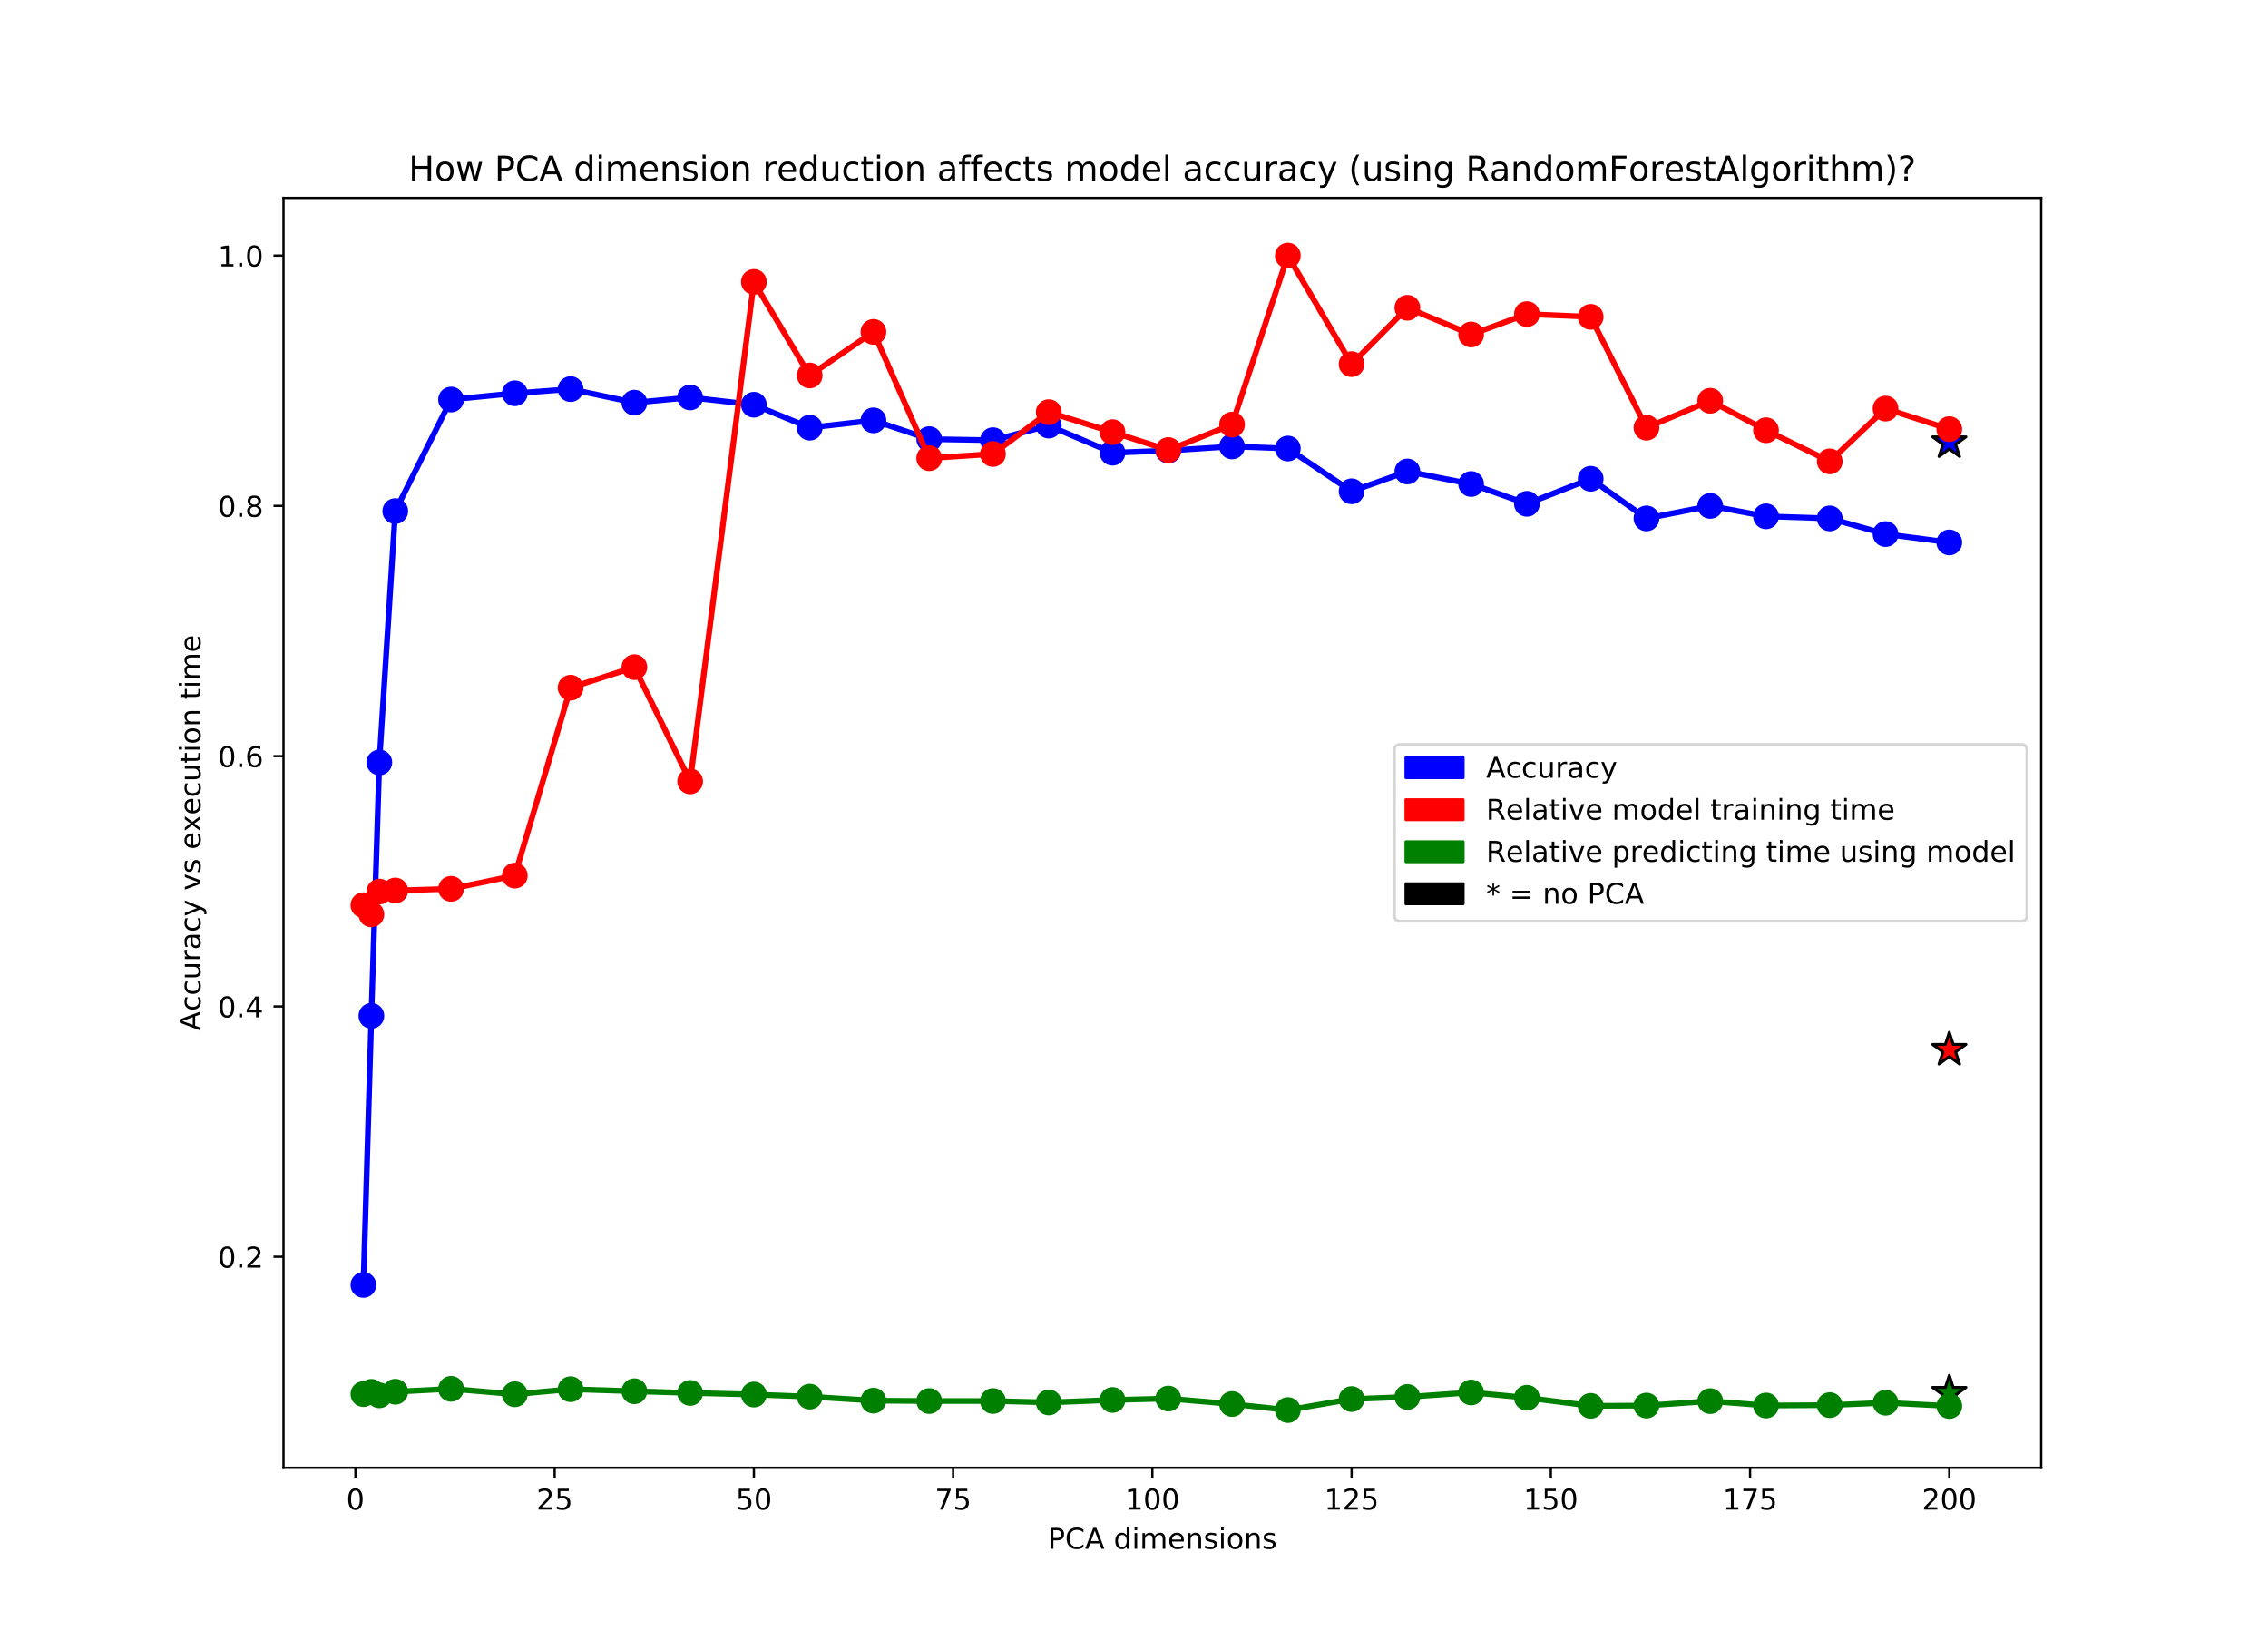 <?xml version="1.0" encoding="utf-8" standalone="no"?>
<!DOCTYPE svg PUBLIC "-//W3C//DTD SVG 1.1//EN"
  "http://www.w3.org/Graphics/SVG/1.1/DTD/svg11.dtd">
<!-- Created with matplotlib (http://matplotlib.org/) -->
<svg height="576pt" version="1.1" viewBox="0 0 792 576" width="792pt" xmlns="http://www.w3.org/2000/svg" xmlns:xlink="http://www.w3.org/1999/xlink">
 <defs>
  <style type="text/css">
*{stroke-linecap:butt;stroke-linejoin:round;}
  </style>
 </defs>
 <g id="figure_1">
  <g id="patch_1">
   <path d="M 0 576 
L 792 576 
L 792 0 
L 0 0 
z
" style="fill:#ffffff;"/>
  </g>
  <g id="axes_1">
   <g id="patch_2">
    <path d="M 99 512.64 
L 712.8 512.64 
L 712.8 69.12 
L 99 69.12 
z
" style="fill:#ffffff;"/>
   </g>
   <g id="PathCollection_1">
    <defs>
     <path d="M 0 -6.124 
L -1.375 -1.892 
L -5.824 -1.892 
L -2.225 0.723 
L -3.599 4.954 
L -0 2.339 
L 3.599 4.954 
L 2.225 0.723 
L 5.824 -1.892 
L 1.375 -1.892 
z
" id="m1c75a6919a" style="stroke:#000000;"/>
    </defs>
    <g clip-path="url(#p6c52c6e8a6)">
     <use style="fill:#0000ff;stroke:#000000;" x="680.707" xlink:href="#m1c75a6919a" y="154.477"/>
    </g>
   </g>
   <g id="PathCollection_2">
    <defs>
     <path d="M 0 -6.124 
L -1.375 -1.892 
L -5.824 -1.892 
L -2.225 0.723 
L -3.599 4.954 
L -0 2.339 
L 3.599 4.954 
L 2.225 0.723 
L 5.824 -1.892 
L 1.375 -1.892 
z
" id="md2326a34d5" style="stroke:#000000;"/>
    </defs>
    <g clip-path="url(#p6c52c6e8a6)">
     <use style="fill:#ff0000;stroke:#000000;" x="680.707" xlink:href="#md2326a34d5" y="366.675"/>
    </g>
   </g>
   <g id="PathCollection_3">
    <defs>
     <path d="M 0 -6.124 
L -1.375 -1.892 
L -5.824 -1.892 
L -2.225 0.723 
L -3.599 4.954 
L -0 2.339 
L 3.599 4.954 
L 2.225 0.723 
L 5.824 -1.892 
L 1.375 -1.892 
z
" id="m3c394c636c" style="stroke:#000000;"/>
    </defs>
    <g clip-path="url(#p6c52c6e8a6)">
     <use style="fill:#008000;stroke:#000000;" x="680.707" xlink:href="#m3c394c636c" y="486.468"/>
    </g>
   </g>
   <g id="matplotlib.axis_1">
    <g id="xtick_1">
     <g id="line2d_1">
      <defs>
       <path d="M 0 0 
L 0 3.5 
" id="m4c6124f64f" style="stroke:#000000;stroke-width:0.8;"/>
      </defs>
      <g>
       <use style="stroke:#000000;stroke-width:0.8;" x="124.117" xlink:href="#m4c6124f64f" y="512.64"/>
      </g>
     </g>
     <g id="text_1">
      <!-- 0 -->
      <defs>
       <path d="M 31.781 66.406 
Q 24.172 66.406 20.328 58.906 
Q 16.5 51.422 16.5 36.375 
Q 16.5 21.391 20.328 13.891 
Q 24.172 6.391 31.781 6.391 
Q 39.453 6.391 43.281 13.891 
Q 47.125 21.391 47.125 36.375 
Q 47.125 51.422 43.281 58.906 
Q 39.453 66.406 31.781 66.406 
M 31.781 74.219 
Q 44.047 74.219 50.516 64.516 
Q 56.984 54.828 56.984 36.375 
Q 56.984 17.969 50.516 8.266 
Q 44.047 -1.422 31.781 -1.422 
Q 19.531 -1.422 13.062 8.266 
Q 6.594 17.969 6.594 36.375 
Q 6.594 54.828 13.062 64.516 
Q 19.531 74.219 31.781 74.219 
" id="DejaVuSans-30"/>
      </defs>
      <g transform="translate(120.936 527.238)scale(0.1 -0.1)">
       <use xlink:href="#DejaVuSans-30"/>
      </g>
     </g>
    </g>
    <g id="xtick_2">
     <g id="line2d_2">
      <g>
       <use style="stroke:#000000;stroke-width:0.8;" x="193.691" xlink:href="#m4c6124f64f" y="512.64"/>
      </g>
     </g>
     <g id="text_2">
      <!-- 25 -->
      <defs>
       <path d="M 19.188 8.297 
L 53.609 8.297 
L 53.609 0 
L 7.328 0 
L 7.328 8.297 
Q 12.938 14.109 22.625 23.891 
Q 32.328 33.688 34.812 36.531 
Q 39.547 41.844 41.422 45.531 
Q 43.312 49.219 43.312 52.781 
Q 43.312 58.594 39.234 62.25 
Q 35.156 65.922 28.609 65.922 
Q 23.969 65.922 18.812 64.312 
Q 13.672 62.703 7.812 59.422 
L 7.812 69.391 
Q 13.766 71.781 18.938 73 
Q 24.125 74.219 28.422 74.219 
Q 39.75 74.219 46.484 68.547 
Q 53.219 62.891 53.219 53.422 
Q 53.219 48.922 51.531 44.891 
Q 49.859 40.875 45.406 35.406 
Q 44.188 33.984 37.641 27.219 
Q 31.109 20.453 19.188 8.297 
" id="DejaVuSans-32"/>
       <path d="M 10.797 72.906 
L 49.516 72.906 
L 49.516 64.594 
L 19.828 64.594 
L 19.828 46.734 
Q 21.969 47.469 24.109 47.828 
Q 26.266 48.188 28.422 48.188 
Q 40.625 48.188 47.75 41.5 
Q 54.891 34.812 54.891 23.391 
Q 54.891 11.625 47.562 5.094 
Q 40.234 -1.422 26.906 -1.422 
Q 22.312 -1.422 17.547 -0.641 
Q 12.797 0.141 7.719 1.703 
L 7.719 11.625 
Q 12.109 9.234 16.797 8.062 
Q 21.484 6.891 26.703 6.891 
Q 35.156 6.891 40.078 11.328 
Q 45.016 15.766 45.016 23.391 
Q 45.016 31 40.078 35.438 
Q 35.156 39.891 26.703 39.891 
Q 22.75 39.891 18.812 39.016 
Q 14.891 38.141 10.797 36.281 
z
" id="DejaVuSans-35"/>
      </defs>
      <g transform="translate(187.328 527.238)scale(0.1 -0.1)">
       <use xlink:href="#DejaVuSans-32"/>
       <use x="63.623" xlink:href="#DejaVuSans-35"/>
      </g>
     </g>
    </g>
    <g id="xtick_3">
     <g id="line2d_3">
      <g>
       <use style="stroke:#000000;stroke-width:0.8;" x="263.264" xlink:href="#m4c6124f64f" y="512.64"/>
      </g>
     </g>
     <g id="text_3">
      <!-- 50 -->
      <g transform="translate(256.902 527.238)scale(0.1 -0.1)">
       <use xlink:href="#DejaVuSans-35"/>
       <use x="63.623" xlink:href="#DejaVuSans-30"/>
      </g>
     </g>
    </g>
    <g id="xtick_4">
     <g id="line2d_4">
      <g>
       <use style="stroke:#000000;stroke-width:0.8;" x="332.838" xlink:href="#m4c6124f64f" y="512.64"/>
      </g>
     </g>
     <g id="text_4">
      <!-- 75 -->
      <defs>
       <path d="M 8.203 72.906 
L 55.078 72.906 
L 55.078 68.703 
L 28.609 0 
L 18.312 0 
L 43.219 64.594 
L 8.203 64.594 
z
" id="DejaVuSans-37"/>
      </defs>
      <g transform="translate(326.476 527.238)scale(0.1 -0.1)">
       <use xlink:href="#DejaVuSans-37"/>
       <use x="63.623" xlink:href="#DejaVuSans-35"/>
      </g>
     </g>
    </g>
    <g id="xtick_5">
     <g id="line2d_5">
      <g>
       <use style="stroke:#000000;stroke-width:0.8;" x="402.412" xlink:href="#m4c6124f64f" y="512.64"/>
      </g>
     </g>
     <g id="text_5">
      <!-- 100 -->
      <defs>
       <path d="M 12.406 8.297 
L 28.516 8.297 
L 28.516 63.922 
L 10.984 60.406 
L 10.984 69.391 
L 28.422 72.906 
L 38.281 72.906 
L 38.281 8.297 
L 54.391 8.297 
L 54.391 0 
L 12.406 0 
z
" id="DejaVuSans-31"/>
      </defs>
      <g transform="translate(392.868 527.238)scale(0.1 -0.1)">
       <use xlink:href="#DejaVuSans-31"/>
       <use x="63.623" xlink:href="#DejaVuSans-30"/>
       <use x="127.246" xlink:href="#DejaVuSans-30"/>
      </g>
     </g>
    </g>
    <g id="xtick_6">
     <g id="line2d_6">
      <g>
       <use style="stroke:#000000;stroke-width:0.8;" x="471.986" xlink:href="#m4c6124f64f" y="512.64"/>
      </g>
     </g>
     <g id="text_6">
      <!-- 125 -->
      <g transform="translate(462.442 527.238)scale(0.1 -0.1)">
       <use xlink:href="#DejaVuSans-31"/>
       <use x="63.623" xlink:href="#DejaVuSans-32"/>
       <use x="127.246" xlink:href="#DejaVuSans-35"/>
      </g>
     </g>
    </g>
    <g id="xtick_7">
     <g id="line2d_7">
      <g>
       <use style="stroke:#000000;stroke-width:0.8;" x="541.559" xlink:href="#m4c6124f64f" y="512.64"/>
      </g>
     </g>
     <g id="text_7">
      <!-- 150 -->
      <g transform="translate(532.016 527.238)scale(0.1 -0.1)">
       <use xlink:href="#DejaVuSans-31"/>
       <use x="63.623" xlink:href="#DejaVuSans-35"/>
       <use x="127.246" xlink:href="#DejaVuSans-30"/>
      </g>
     </g>
    </g>
    <g id="xtick_8">
     <g id="line2d_8">
      <g>
       <use style="stroke:#000000;stroke-width:0.8;" x="611.133" xlink:href="#m4c6124f64f" y="512.64"/>
      </g>
     </g>
     <g id="text_8">
      <!-- 175 -->
      <g transform="translate(601.589 527.238)scale(0.1 -0.1)">
       <use xlink:href="#DejaVuSans-31"/>
       <use x="63.623" xlink:href="#DejaVuSans-37"/>
       <use x="127.246" xlink:href="#DejaVuSans-35"/>
      </g>
     </g>
    </g>
    <g id="xtick_9">
     <g id="line2d_9">
      <g>
       <use style="stroke:#000000;stroke-width:0.8;" x="680.707" xlink:href="#m4c6124f64f" y="512.64"/>
      </g>
     </g>
     <g id="text_9">
      <!-- 200 -->
      <g transform="translate(671.163 527.238)scale(0.1 -0.1)">
       <use xlink:href="#DejaVuSans-32"/>
       <use x="63.623" xlink:href="#DejaVuSans-30"/>
       <use x="127.246" xlink:href="#DejaVuSans-30"/>
      </g>
     </g>
    </g>
    <g id="text_10">
     <!-- PCA dimensions -->
     <defs>
      <path d="M 19.672 64.797 
L 19.672 37.406 
L 32.078 37.406 
Q 38.969 37.406 42.719 40.969 
Q 46.484 44.531 46.484 51.125 
Q 46.484 57.672 42.719 61.234 
Q 38.969 64.797 32.078 64.797 
z
M 9.812 72.906 
L 32.078 72.906 
Q 44.344 72.906 50.609 67.359 
Q 56.891 61.812 56.891 51.125 
Q 56.891 40.328 50.609 34.812 
Q 44.344 29.297 32.078 29.297 
L 19.672 29.297 
L 19.672 0 
L 9.812 0 
z
" id="DejaVuSans-50"/>
      <path d="M 64.406 67.281 
L 64.406 56.891 
Q 59.422 61.531 53.781 63.812 
Q 48.141 66.109 41.797 66.109 
Q 29.297 66.109 22.656 58.469 
Q 16.016 50.828 16.016 36.375 
Q 16.016 21.969 22.656 14.328 
Q 29.297 6.688 41.797 6.688 
Q 48.141 6.688 53.781 8.984 
Q 59.422 11.281 64.406 15.922 
L 64.406 5.609 
Q 59.234 2.094 53.438 0.328 
Q 47.656 -1.422 41.219 -1.422 
Q 24.656 -1.422 15.125 8.703 
Q 5.609 18.844 5.609 36.375 
Q 5.609 53.953 15.125 64.078 
Q 24.656 74.219 41.219 74.219 
Q 47.75 74.219 53.531 72.484 
Q 59.328 70.75 64.406 67.281 
" id="DejaVuSans-43"/>
      <path d="M 34.188 63.188 
L 20.797 26.906 
L 47.609 26.906 
z
M 28.609 72.906 
L 39.797 72.906 
L 67.578 0 
L 57.328 0 
L 50.688 18.703 
L 17.828 18.703 
L 11.188 0 
L 0.781 0 
z
" id="DejaVuSans-41"/>
      <path id="DejaVuSans-20"/>
      <path d="M 45.406 46.391 
L 45.406 75.984 
L 54.391 75.984 
L 54.391 0 
L 45.406 0 
L 45.406 8.203 
Q 42.578 3.328 38.25 0.953 
Q 33.938 -1.422 27.875 -1.422 
Q 17.969 -1.422 11.734 6.484 
Q 5.516 14.406 5.516 27.297 
Q 5.516 40.188 11.734 48.094 
Q 17.969 56 27.875 56 
Q 33.938 56 38.25 53.625 
Q 42.578 51.266 45.406 46.391 
M 14.797 27.297 
Q 14.797 17.391 18.875 11.75 
Q 22.953 6.109 30.078 6.109 
Q 37.203 6.109 41.297 11.75 
Q 45.406 17.391 45.406 27.297 
Q 45.406 37.203 41.297 42.844 
Q 37.203 48.484 30.078 48.484 
Q 22.953 48.484 18.875 42.844 
Q 14.797 37.203 14.797 27.297 
" id="DejaVuSans-64"/>
      <path d="M 9.422 54.688 
L 18.406 54.688 
L 18.406 0 
L 9.422 0 
z
M 9.422 75.984 
L 18.406 75.984 
L 18.406 64.594 
L 9.422 64.594 
z
" id="DejaVuSans-69"/>
      <path d="M 52 44.188 
Q 55.375 50.25 60.062 53.125 
Q 64.75 56 71.094 56 
Q 79.641 56 84.281 50.016 
Q 88.922 44.047 88.922 33.016 
L 88.922 0 
L 79.891 0 
L 79.891 32.719 
Q 79.891 40.578 77.094 44.375 
Q 74.312 48.188 68.609 48.188 
Q 61.625 48.188 57.562 43.547 
Q 53.516 38.922 53.516 30.906 
L 53.516 0 
L 44.484 0 
L 44.484 32.719 
Q 44.484 40.625 41.703 44.406 
Q 38.922 48.188 33.109 48.188 
Q 26.219 48.188 22.156 43.531 
Q 18.109 38.875 18.109 30.906 
L 18.109 0 
L 9.078 0 
L 9.078 54.688 
L 18.109 54.688 
L 18.109 46.188 
Q 21.188 51.219 25.484 53.609 
Q 29.781 56 35.688 56 
Q 41.656 56 45.828 52.969 
Q 50 49.953 52 44.188 
" id="DejaVuSans-6d"/>
      <path d="M 56.203 29.594 
L 56.203 25.203 
L 14.891 25.203 
Q 15.484 15.922 20.484 11.062 
Q 25.484 6.203 34.422 6.203 
Q 39.594 6.203 44.453 7.469 
Q 49.312 8.734 54.109 11.281 
L 54.109 2.781 
Q 49.266 0.734 44.188 -0.344 
Q 39.109 -1.422 33.891 -1.422 
Q 20.797 -1.422 13.156 6.188 
Q 5.516 13.812 5.516 26.812 
Q 5.516 40.234 12.766 48.109 
Q 20.016 56 32.328 56 
Q 43.359 56 49.781 48.891 
Q 56.203 41.797 56.203 29.594 
M 47.219 32.234 
Q 47.125 39.594 43.094 43.984 
Q 39.062 48.391 32.422 48.391 
Q 24.906 48.391 20.391 44.141 
Q 15.875 39.891 15.188 32.172 
z
" id="DejaVuSans-65"/>
      <path d="M 54.891 33.016 
L 54.891 0 
L 45.906 0 
L 45.906 32.719 
Q 45.906 40.484 42.875 44.328 
Q 39.844 48.188 33.797 48.188 
Q 26.516 48.188 22.312 43.547 
Q 18.109 38.922 18.109 30.906 
L 18.109 0 
L 9.078 0 
L 9.078 54.688 
L 18.109 54.688 
L 18.109 46.188 
Q 21.344 51.125 25.703 53.562 
Q 30.078 56 35.797 56 
Q 45.219 56 50.047 50.172 
Q 54.891 44.344 54.891 33.016 
" id="DejaVuSans-6e"/>
      <path d="M 44.281 53.078 
L 44.281 44.578 
Q 40.484 46.531 36.375 47.5 
Q 32.281 48.484 27.875 48.484 
Q 21.188 48.484 17.844 46.438 
Q 14.5 44.391 14.5 40.281 
Q 14.5 37.156 16.891 35.375 
Q 19.281 33.594 26.516 31.984 
L 29.594 31.297 
Q 39.156 29.25 43.188 25.516 
Q 47.219 21.781 47.219 15.094 
Q 47.219 7.469 41.188 3.016 
Q 35.156 -1.422 24.609 -1.422 
Q 20.219 -1.422 15.453 -0.562 
Q 10.688 0.297 5.422 2 
L 5.422 11.281 
Q 10.406 8.688 15.234 7.391 
Q 20.062 6.109 24.812 6.109 
Q 31.156 6.109 34.562 8.281 
Q 37.984 10.453 37.984 14.406 
Q 37.984 18.062 35.516 20.016 
Q 33.062 21.969 24.703 23.781 
L 21.578 24.516 
Q 13.234 26.266 9.516 29.906 
Q 5.812 33.547 5.812 39.891 
Q 5.812 47.609 11.281 51.797 
Q 16.75 56 26.812 56 
Q 31.781 56 36.172 55.266 
Q 40.578 54.547 44.281 53.078 
" id="DejaVuSans-73"/>
      <path d="M 30.609 48.391 
Q 23.391 48.391 19.188 42.75 
Q 14.984 37.109 14.984 27.297 
Q 14.984 17.484 19.156 11.844 
Q 23.344 6.203 30.609 6.203 
Q 37.797 6.203 41.984 11.859 
Q 46.188 17.531 46.188 27.297 
Q 46.188 37.016 41.984 42.703 
Q 37.797 48.391 30.609 48.391 
M 30.609 56 
Q 42.328 56 49.016 48.375 
Q 55.719 40.766 55.719 27.297 
Q 55.719 13.875 49.016 6.219 
Q 42.328 -1.422 30.609 -1.422 
Q 18.844 -1.422 12.172 6.219 
Q 5.516 13.875 5.516 27.297 
Q 5.516 40.766 12.172 48.375 
Q 18.844 56 30.609 56 
" id="DejaVuSans-6f"/>
     </defs>
     <g transform="translate(365.879 540.917)scale(0.1 -0.1)">
      <use xlink:href="#DejaVuSans-50"/>
      <use x="60.303" xlink:href="#DejaVuSans-43"/>
      <use x="130.127" xlink:href="#DejaVuSans-41"/>
      <use x="198.535" xlink:href="#DejaVuSans-20"/>
      <use x="230.322" xlink:href="#DejaVuSans-64"/>
      <use x="293.799" xlink:href="#DejaVuSans-69"/>
      <use x="321.582" xlink:href="#DejaVuSans-6d"/>
      <use x="418.994" xlink:href="#DejaVuSans-65"/>
      <use x="480.518" xlink:href="#DejaVuSans-6e"/>
      <use x="543.896" xlink:href="#DejaVuSans-73"/>
      <use x="595.996" xlink:href="#DejaVuSans-69"/>
      <use x="623.779" xlink:href="#DejaVuSans-6f"/>
      <use x="684.961" xlink:href="#DejaVuSans-6e"/>
      <use x="748.34" xlink:href="#DejaVuSans-73"/>
     </g>
    </g>
   </g>
   <g id="matplotlib.axis_2">
    <g id="ytick_1">
     <g id="line2d_10">
      <defs>
       <path d="M 0 0 
L -3.5 0 
" id="mc78eb71ec8" style="stroke:#000000;stroke-width:0.8;"/>
      </defs>
      <g>
       <use style="stroke:#000000;stroke-width:0.8;" x="99" xlink:href="#mc78eb71ec8" y="438.938"/>
      </g>
     </g>
     <g id="text_11">
      <!-- 0.2 -->
      <defs>
       <path d="M 10.688 12.406 
L 21 12.406 
L 21 0 
L 10.688 0 
z
" id="DejaVuSans-2e"/>
      </defs>
      <g transform="translate(76.097 442.738)scale(0.1 -0.1)">
       <use xlink:href="#DejaVuSans-30"/>
       <use x="63.623" xlink:href="#DejaVuSans-2e"/>
       <use x="95.41" xlink:href="#DejaVuSans-32"/>
      </g>
     </g>
    </g>
    <g id="ytick_2">
     <g id="line2d_11">
      <g>
       <use style="stroke:#000000;stroke-width:0.8;" x="99" xlink:href="#mc78eb71ec8" y="351.524"/>
      </g>
     </g>
     <g id="text_12">
      <!-- 0.4 -->
      <defs>
       <path d="M 37.797 64.312 
L 12.891 25.391 
L 37.797 25.391 
z
M 35.203 72.906 
L 47.609 72.906 
L 47.609 25.391 
L 58.016 25.391 
L 58.016 17.188 
L 47.609 17.188 
L 47.609 0 
L 37.797 0 
L 37.797 17.188 
L 4.891 17.188 
L 4.891 26.703 
z
" id="DejaVuSans-34"/>
      </defs>
      <g transform="translate(76.097 355.323)scale(0.1 -0.1)">
       <use xlink:href="#DejaVuSans-30"/>
       <use x="63.623" xlink:href="#DejaVuSans-2e"/>
       <use x="95.41" xlink:href="#DejaVuSans-34"/>
      </g>
     </g>
    </g>
    <g id="ytick_3">
     <g id="line2d_12">
      <g>
       <use style="stroke:#000000;stroke-width:0.8;" x="99" xlink:href="#mc78eb71ec8" y="264.109"/>
      </g>
     </g>
     <g id="text_13">
      <!-- 0.6 -->
      <defs>
       <path d="M 33.016 40.375 
Q 26.375 40.375 22.484 35.828 
Q 18.609 31.297 18.609 23.391 
Q 18.609 15.531 22.484 10.953 
Q 26.375 6.391 33.016 6.391 
Q 39.656 6.391 43.531 10.953 
Q 47.406 15.531 47.406 23.391 
Q 47.406 31.297 43.531 35.828 
Q 39.656 40.375 33.016 40.375 
M 52.594 71.297 
L 52.594 62.312 
Q 48.875 64.062 45.094 64.984 
Q 41.312 65.922 37.594 65.922 
Q 27.828 65.922 22.672 59.328 
Q 17.531 52.734 16.797 39.406 
Q 19.672 43.656 24.016 45.922 
Q 28.375 48.188 33.594 48.188 
Q 44.578 48.188 50.953 41.516 
Q 57.328 34.859 57.328 23.391 
Q 57.328 12.156 50.688 5.359 
Q 44.047 -1.422 33.016 -1.422 
Q 20.359 -1.422 13.672 8.266 
Q 6.984 17.969 6.984 36.375 
Q 6.984 53.656 15.188 63.938 
Q 23.391 74.219 37.203 74.219 
Q 40.922 74.219 44.703 73.484 
Q 48.484 72.75 52.594 71.297 
" id="DejaVuSans-36"/>
      </defs>
      <g transform="translate(76.097 267.908)scale(0.1 -0.1)">
       <use xlink:href="#DejaVuSans-30"/>
       <use x="63.623" xlink:href="#DejaVuSans-2e"/>
       <use x="95.41" xlink:href="#DejaVuSans-36"/>
      </g>
     </g>
    </g>
    <g id="ytick_4">
     <g id="line2d_13">
      <g>
       <use style="stroke:#000000;stroke-width:0.8;" x="99" xlink:href="#mc78eb71ec8" y="176.695"/>
      </g>
     </g>
     <g id="text_14">
      <!-- 0.8 -->
      <defs>
       <path d="M 31.781 34.625 
Q 24.75 34.625 20.719 30.859 
Q 16.703 27.094 16.703 20.516 
Q 16.703 13.922 20.719 10.156 
Q 24.75 6.391 31.781 6.391 
Q 38.812 6.391 42.859 10.172 
Q 46.922 13.969 46.922 20.516 
Q 46.922 27.094 42.891 30.859 
Q 38.875 34.625 31.781 34.625 
M 21.922 38.812 
Q 15.578 40.375 12.031 44.719 
Q 8.5 49.078 8.5 55.328 
Q 8.5 64.062 14.719 69.141 
Q 20.953 74.219 31.781 74.219 
Q 42.672 74.219 48.875 69.141 
Q 55.078 64.062 55.078 55.328 
Q 55.078 49.078 51.531 44.719 
Q 48 40.375 41.703 38.812 
Q 48.828 37.156 52.797 32.312 
Q 56.781 27.484 56.781 20.516 
Q 56.781 9.906 50.312 4.234 
Q 43.844 -1.422 31.781 -1.422 
Q 19.734 -1.422 13.25 4.234 
Q 6.781 9.906 6.781 20.516 
Q 6.781 27.484 10.781 32.312 
Q 14.797 37.156 21.922 38.812 
M 18.312 54.391 
Q 18.312 48.734 21.844 45.562 
Q 25.391 42.391 31.781 42.391 
Q 38.141 42.391 41.719 45.562 
Q 45.312 48.734 45.312 54.391 
Q 45.312 60.062 41.719 63.234 
Q 38.141 66.406 31.781 66.406 
Q 25.391 66.406 21.844 63.234 
Q 18.312 60.062 18.312 54.391 
" id="DejaVuSans-38"/>
      </defs>
      <g transform="translate(76.097 180.494)scale(0.1 -0.1)">
       <use xlink:href="#DejaVuSans-30"/>
       <use x="63.623" xlink:href="#DejaVuSans-2e"/>
       <use x="95.41" xlink:href="#DejaVuSans-38"/>
      </g>
     </g>
    </g>
    <g id="ytick_5">
     <g id="line2d_14">
      <g>
       <use style="stroke:#000000;stroke-width:0.8;" x="99" xlink:href="#mc78eb71ec8" y="89.28"/>
      </g>
     </g>
     <g id="text_15">
      <!-- 1.0 -->
      <g transform="translate(76.097 93.079)scale(0.1 -0.1)">
       <use xlink:href="#DejaVuSans-31"/>
       <use x="63.623" xlink:href="#DejaVuSans-2e"/>
       <use x="95.41" xlink:href="#DejaVuSans-30"/>
      </g>
     </g>
    </g>
    <g id="text_16">
     <!-- Accuracy vs execution time -->
     <defs>
      <path d="M 48.781 52.594 
L 48.781 44.188 
Q 44.969 46.297 41.141 47.344 
Q 37.312 48.391 33.406 48.391 
Q 24.656 48.391 19.812 42.844 
Q 14.984 37.312 14.984 27.297 
Q 14.984 17.281 19.812 11.734 
Q 24.656 6.203 33.406 6.203 
Q 37.312 6.203 41.141 7.25 
Q 44.969 8.297 48.781 10.406 
L 48.781 2.094 
Q 45.016 0.344 40.984 -0.531 
Q 36.969 -1.422 32.422 -1.422 
Q 20.062 -1.422 12.781 6.344 
Q 5.516 14.109 5.516 27.297 
Q 5.516 40.672 12.859 48.328 
Q 20.219 56 33.016 56 
Q 37.156 56 41.109 55.141 
Q 45.062 54.297 48.781 52.594 
" id="DejaVuSans-63"/>
      <path d="M 8.5 21.578 
L 8.5 54.688 
L 17.484 54.688 
L 17.484 21.922 
Q 17.484 14.156 20.5 10.266 
Q 23.531 6.391 29.594 6.391 
Q 36.859 6.391 41.078 11.031 
Q 45.312 15.672 45.312 23.688 
L 45.312 54.688 
L 54.297 54.688 
L 54.297 0 
L 45.312 0 
L 45.312 8.406 
Q 42.047 3.422 37.719 1 
Q 33.406 -1.422 27.688 -1.422 
Q 18.266 -1.422 13.375 4.438 
Q 8.5 10.297 8.5 21.578 
M 31.109 56 
z
" id="DejaVuSans-75"/>
      <path d="M 41.109 46.297 
Q 39.594 47.172 37.812 47.578 
Q 36.031 48 33.891 48 
Q 26.266 48 22.188 43.047 
Q 18.109 38.094 18.109 28.812 
L 18.109 0 
L 9.078 0 
L 9.078 54.688 
L 18.109 54.688 
L 18.109 46.188 
Q 20.953 51.172 25.484 53.578 
Q 30.031 56 36.531 56 
Q 37.453 56 38.578 55.875 
Q 39.703 55.766 41.062 55.516 
z
" id="DejaVuSans-72"/>
      <path d="M 34.281 27.484 
Q 23.391 27.484 19.188 25 
Q 14.984 22.516 14.984 16.5 
Q 14.984 11.719 18.141 8.906 
Q 21.297 6.109 26.703 6.109 
Q 34.188 6.109 38.703 11.406 
Q 43.219 16.703 43.219 25.484 
L 43.219 27.484 
z
M 52.203 31.203 
L 52.203 0 
L 43.219 0 
L 43.219 8.297 
Q 40.141 3.328 35.547 0.953 
Q 30.953 -1.422 24.312 -1.422 
Q 15.922 -1.422 10.953 3.297 
Q 6 8.016 6 15.922 
Q 6 25.141 12.172 29.828 
Q 18.359 34.516 30.609 34.516 
L 43.219 34.516 
L 43.219 35.406 
Q 43.219 41.609 39.141 45 
Q 35.062 48.391 27.688 48.391 
Q 23 48.391 18.547 47.266 
Q 14.109 46.141 10.016 43.891 
L 10.016 52.203 
Q 14.938 54.109 19.578 55.047 
Q 24.219 56 28.609 56 
Q 40.484 56 46.344 49.844 
Q 52.203 43.703 52.203 31.203 
" id="DejaVuSans-61"/>
      <path d="M 32.172 -5.078 
Q 28.375 -14.844 24.75 -17.812 
Q 21.141 -20.797 15.094 -20.797 
L 7.906 -20.797 
L 7.906 -13.281 
L 13.188 -13.281 
Q 16.891 -13.281 18.938 -11.516 
Q 21 -9.766 23.484 -3.219 
L 25.094 0.875 
L 2.984 54.688 
L 12.5 54.688 
L 29.594 11.922 
L 46.688 54.688 
L 56.203 54.688 
z
" id="DejaVuSans-79"/>
      <path d="M 2.984 54.688 
L 12.5 54.688 
L 29.594 8.797 
L 46.688 54.688 
L 56.203 54.688 
L 35.688 0 
L 23.484 0 
z
" id="DejaVuSans-76"/>
      <path d="M 54.891 54.688 
L 35.109 28.078 
L 55.906 0 
L 45.312 0 
L 29.391 21.484 
L 13.484 0 
L 2.875 0 
L 24.125 28.609 
L 4.688 54.688 
L 15.281 54.688 
L 29.781 35.203 
L 44.281 54.688 
z
" id="DejaVuSans-78"/>
      <path d="M 18.312 70.219 
L 18.312 54.688 
L 36.812 54.688 
L 36.812 47.703 
L 18.312 47.703 
L 18.312 18.016 
Q 18.312 11.328 20.141 9.422 
Q 21.969 7.516 27.594 7.516 
L 36.812 7.516 
L 36.812 0 
L 27.594 0 
Q 17.188 0 13.234 3.875 
Q 9.281 7.766 9.281 18.016 
L 9.281 47.703 
L 2.688 47.703 
L 2.688 54.688 
L 9.281 54.688 
L 9.281 70.219 
z
" id="DejaVuSans-74"/>
     </defs>
     <g transform="translate(70.017 360.027)rotate(-90)scale(0.1 -0.1)">
      <use xlink:href="#DejaVuSans-41"/>
      <use x="68.393" xlink:href="#DejaVuSans-63"/>
      <use x="123.373" xlink:href="#DejaVuSans-63"/>
      <use x="178.354" xlink:href="#DejaVuSans-75"/>
      <use x="241.732" xlink:href="#DejaVuSans-72"/>
      <use x="282.846" xlink:href="#DejaVuSans-61"/>
      <use x="344.125" xlink:href="#DejaVuSans-63"/>
      <use x="399.105" xlink:href="#DejaVuSans-79"/>
      <use x="458.285" xlink:href="#DejaVuSans-20"/>
      <use x="490.072" xlink:href="#DejaVuSans-76"/>
      <use x="549.252" xlink:href="#DejaVuSans-73"/>
      <use x="601.352" xlink:href="#DejaVuSans-20"/>
      <use x="633.139" xlink:href="#DejaVuSans-65"/>
      <use x="694.646" xlink:href="#DejaVuSans-78"/>
      <use x="753.779" xlink:href="#DejaVuSans-65"/>
      <use x="815.303" xlink:href="#DejaVuSans-63"/>
      <use x="870.283" xlink:href="#DejaVuSans-75"/>
      <use x="933.662" xlink:href="#DejaVuSans-74"/>
      <use x="972.871" xlink:href="#DejaVuSans-69"/>
      <use x="1000.654" xlink:href="#DejaVuSans-6f"/>
      <use x="1061.836" xlink:href="#DejaVuSans-6e"/>
      <use x="1125.215" xlink:href="#DejaVuSans-20"/>
      <use x="1157.002" xlink:href="#DejaVuSans-74"/>
      <use x="1196.211" xlink:href="#DejaVuSans-69"/>
      <use x="1223.994" xlink:href="#DejaVuSans-6d"/>
      <use x="1321.406" xlink:href="#DejaVuSans-65"/>
     </g>
    </g>
   </g>
   <g id="line2d_15">
    <path clip-path="url(#p6c52c6e8a6)" d="M 126.9 448.772 
L 129.683 354.802 
L 132.466 266.295 
L 138.032 178.516 
L 157.512 139.543 
L 179.776 137.358 
L 199.257 135.901 
L 221.52 140.636 
L 241.001 138.815 
L 263.264 141.365 
L 282.745 149.378 
L 305.009 146.828 
L 324.489 153.384 
L 346.753 153.748 
L 366.234 148.649 
L 388.497 158.119 
L 407.978 157.391 
L 430.241 155.934 
L 449.722 156.662 
L 471.986 171.595 
L 491.466 164.675 
L 513.73 169.046 
L 533.21 175.966 
L 555.474 167.225 
L 574.955 181.065 
L 597.218 176.695 
L 616.699 180.337 
L 638.962 181.065 
L 658.443 186.529 
L 680.707 189.443 
" style="fill:none;stroke:#0000ff;stroke-linecap:square;stroke-width:2;"/>
   </g>
   <g id="line2d_16">
    <defs>
     <path d="M 0 4 
C 1.061 4 2.078 3.579 2.828 2.828 
C 3.579 2.078 4 1.061 4 0 
C 4 -1.061 3.579 -2.078 2.828 -2.828 
C 2.078 -3.579 1.061 -4 0 -4 
C -1.061 -4 -2.078 -3.579 -2.828 -2.828 
C -3.579 -2.078 -4 -1.061 -4 0 
C -4 1.061 -3.579 2.078 -2.828 2.828 
C -2.078 3.579 -1.061 4 0 4 
z
" id="mb609377b4d" style="stroke:#0000ff;"/>
    </defs>
    <g clip-path="url(#p6c52c6e8a6)">
     <use style="fill:#0000ff;stroke:#0000ff;" x="126.9" xlink:href="#mb609377b4d" y="448.772"/>
     <use style="fill:#0000ff;stroke:#0000ff;" x="129.683" xlink:href="#mb609377b4d" y="354.802"/>
     <use style="fill:#0000ff;stroke:#0000ff;" x="132.466" xlink:href="#mb609377b4d" y="266.295"/>
     <use style="fill:#0000ff;stroke:#0000ff;" x="138.032" xlink:href="#mb609377b4d" y="178.516"/>
     <use style="fill:#0000ff;stroke:#0000ff;" x="157.512" xlink:href="#mb609377b4d" y="139.543"/>
     <use style="fill:#0000ff;stroke:#0000ff;" x="179.776" xlink:href="#mb609377b4d" y="137.358"/>
     <use style="fill:#0000ff;stroke:#0000ff;" x="199.257" xlink:href="#mb609377b4d" y="135.901"/>
     <use style="fill:#0000ff;stroke:#0000ff;" x="221.52" xlink:href="#mb609377b4d" y="140.636"/>
     <use style="fill:#0000ff;stroke:#0000ff;" x="241.001" xlink:href="#mb609377b4d" y="138.815"/>
     <use style="fill:#0000ff;stroke:#0000ff;" x="263.264" xlink:href="#mb609377b4d" y="141.365"/>
     <use style="fill:#0000ff;stroke:#0000ff;" x="282.745" xlink:href="#mb609377b4d" y="149.378"/>
     <use style="fill:#0000ff;stroke:#0000ff;" x="305.009" xlink:href="#mb609377b4d" y="146.828"/>
     <use style="fill:#0000ff;stroke:#0000ff;" x="324.489" xlink:href="#mb609377b4d" y="153.384"/>
     <use style="fill:#0000ff;stroke:#0000ff;" x="346.753" xlink:href="#mb609377b4d" y="153.748"/>
     <use style="fill:#0000ff;stroke:#0000ff;" x="366.234" xlink:href="#mb609377b4d" y="148.649"/>
     <use style="fill:#0000ff;stroke:#0000ff;" x="388.497" xlink:href="#mb609377b4d" y="158.119"/>
     <use style="fill:#0000ff;stroke:#0000ff;" x="407.978" xlink:href="#mb609377b4d" y="157.391"/>
     <use style="fill:#0000ff;stroke:#0000ff;" x="430.241" xlink:href="#mb609377b4d" y="155.934"/>
     <use style="fill:#0000ff;stroke:#0000ff;" x="449.722" xlink:href="#mb609377b4d" y="156.662"/>
     <use style="fill:#0000ff;stroke:#0000ff;" x="471.986" xlink:href="#mb609377b4d" y="171.595"/>
     <use style="fill:#0000ff;stroke:#0000ff;" x="491.466" xlink:href="#mb609377b4d" y="164.675"/>
     <use style="fill:#0000ff;stroke:#0000ff;" x="513.73" xlink:href="#mb609377b4d" y="169.046"/>
     <use style="fill:#0000ff;stroke:#0000ff;" x="533.21" xlink:href="#mb609377b4d" y="175.966"/>
     <use style="fill:#0000ff;stroke:#0000ff;" x="555.474" xlink:href="#mb609377b4d" y="167.225"/>
     <use style="fill:#0000ff;stroke:#0000ff;" x="574.955" xlink:href="#mb609377b4d" y="181.065"/>
     <use style="fill:#0000ff;stroke:#0000ff;" x="597.218" xlink:href="#mb609377b4d" y="176.695"/>
     <use style="fill:#0000ff;stroke:#0000ff;" x="616.699" xlink:href="#mb609377b4d" y="180.337"/>
     <use style="fill:#0000ff;stroke:#0000ff;" x="638.962" xlink:href="#mb609377b4d" y="181.065"/>
     <use style="fill:#0000ff;stroke:#0000ff;" x="658.443" xlink:href="#mb609377b4d" y="186.529"/>
     <use style="fill:#0000ff;stroke:#0000ff;" x="680.707" xlink:href="#mb609377b4d" y="189.443"/>
    </g>
   </g>
   <g id="line2d_17">
    <path clip-path="url(#p6c52c6e8a6)" d="M 126.9 316.149 
L 129.683 319.37 
L 132.466 311.397 
L 138.032 311.02 
L 157.512 310.436 
L 179.776 305.819 
L 199.257 240.193 
L 221.52 233.02 
L 241.001 272.913 
L 263.264 98.469 
L 282.745 131.141 
L 305.009 115.924 
L 324.489 160.035 
L 346.753 158.561 
L 366.234 143.95 
L 388.497 150.935 
L 407.978 157.204 
L 430.241 148.306 
L 449.722 89.28 
L 471.986 127.181 
L 491.466 107.499 
L 513.73 116.825 
L 533.21 109.708 
L 555.474 110.667 
L 574.955 149.382 
L 597.218 139.973 
L 616.699 150.279 
L 638.962 161.146 
L 658.443 142.709 
L 680.707 149.892 
" style="fill:none;stroke:#ff0000;stroke-linecap:square;stroke-width:2;"/>
   </g>
   <g id="line2d_18">
    <defs>
     <path d="M 0 4 
C 1.061 4 2.078 3.579 2.828 2.828 
C 3.579 2.078 4 1.061 4 0 
C 4 -1.061 3.579 -2.078 2.828 -2.828 
C 2.078 -3.579 1.061 -4 0 -4 
C -1.061 -4 -2.078 -3.579 -2.828 -2.828 
C -3.579 -2.078 -4 -1.061 -4 0 
C -4 1.061 -3.579 2.078 -2.828 2.828 
C -2.078 3.579 -1.061 4 0 4 
z
" id="m576e843834" style="stroke:#ff0000;"/>
    </defs>
    <g clip-path="url(#p6c52c6e8a6)">
     <use style="fill:#ff0000;stroke:#ff0000;" x="126.9" xlink:href="#m576e843834" y="316.149"/>
     <use style="fill:#ff0000;stroke:#ff0000;" x="129.683" xlink:href="#m576e843834" y="319.37"/>
     <use style="fill:#ff0000;stroke:#ff0000;" x="132.466" xlink:href="#m576e843834" y="311.397"/>
     <use style="fill:#ff0000;stroke:#ff0000;" x="138.032" xlink:href="#m576e843834" y="311.02"/>
     <use style="fill:#ff0000;stroke:#ff0000;" x="157.512" xlink:href="#m576e843834" y="310.436"/>
     <use style="fill:#ff0000;stroke:#ff0000;" x="179.776" xlink:href="#m576e843834" y="305.819"/>
     <use style="fill:#ff0000;stroke:#ff0000;" x="199.257" xlink:href="#m576e843834" y="240.193"/>
     <use style="fill:#ff0000;stroke:#ff0000;" x="221.52" xlink:href="#m576e843834" y="233.02"/>
     <use style="fill:#ff0000;stroke:#ff0000;" x="241.001" xlink:href="#m576e843834" y="272.913"/>
     <use style="fill:#ff0000;stroke:#ff0000;" x="263.264" xlink:href="#m576e843834" y="98.469"/>
     <use style="fill:#ff0000;stroke:#ff0000;" x="282.745" xlink:href="#m576e843834" y="131.141"/>
     <use style="fill:#ff0000;stroke:#ff0000;" x="305.009" xlink:href="#m576e843834" y="115.924"/>
     <use style="fill:#ff0000;stroke:#ff0000;" x="324.489" xlink:href="#m576e843834" y="160.035"/>
     <use style="fill:#ff0000;stroke:#ff0000;" x="346.753" xlink:href="#m576e843834" y="158.561"/>
     <use style="fill:#ff0000;stroke:#ff0000;" x="366.234" xlink:href="#m576e843834" y="143.95"/>
     <use style="fill:#ff0000;stroke:#ff0000;" x="388.497" xlink:href="#m576e843834" y="150.935"/>
     <use style="fill:#ff0000;stroke:#ff0000;" x="407.978" xlink:href="#m576e843834" y="157.204"/>
     <use style="fill:#ff0000;stroke:#ff0000;" x="430.241" xlink:href="#m576e843834" y="148.306"/>
     <use style="fill:#ff0000;stroke:#ff0000;" x="449.722" xlink:href="#m576e843834" y="89.28"/>
     <use style="fill:#ff0000;stroke:#ff0000;" x="471.986" xlink:href="#m576e843834" y="127.181"/>
     <use style="fill:#ff0000;stroke:#ff0000;" x="491.466" xlink:href="#m576e843834" y="107.499"/>
     <use style="fill:#ff0000;stroke:#ff0000;" x="513.73" xlink:href="#m576e843834" y="116.825"/>
     <use style="fill:#ff0000;stroke:#ff0000;" x="533.21" xlink:href="#m576e843834" y="109.708"/>
     <use style="fill:#ff0000;stroke:#ff0000;" x="555.474" xlink:href="#m576e843834" y="110.667"/>
     <use style="fill:#ff0000;stroke:#ff0000;" x="574.955" xlink:href="#m576e843834" y="149.382"/>
     <use style="fill:#ff0000;stroke:#ff0000;" x="597.218" xlink:href="#m576e843834" y="139.973"/>
     <use style="fill:#ff0000;stroke:#ff0000;" x="616.699" xlink:href="#m576e843834" y="150.279"/>
     <use style="fill:#ff0000;stroke:#ff0000;" x="638.962" xlink:href="#m576e843834" y="161.146"/>
     <use style="fill:#ff0000;stroke:#ff0000;" x="658.443" xlink:href="#m576e843834" y="142.709"/>
     <use style="fill:#ff0000;stroke:#ff0000;" x="680.707" xlink:href="#m576e843834" y="149.892"/>
    </g>
   </g>
   <g id="line2d_19">
    <path clip-path="url(#p6c52c6e8a6)" d="M 126.9 486.907 
L 129.683 486.121 
L 132.466 487.341 
L 138.032 486.092 
L 157.512 485.071 
L 179.776 486.969 
L 199.257 485.201 
L 221.52 485.912 
L 241.001 486.499 
L 263.264 487.069 
L 282.745 487.794 
L 305.009 489.187 
L 324.489 489.332 
L 346.753 489.325 
L 366.234 489.822 
L 388.497 488.961 
L 407.978 488.467 
L 430.241 490.378 
L 449.722 492.48 
L 471.986 488.642 
L 491.466 487.908 
L 513.73 486.337 
L 533.21 488.182 
L 555.474 491.014 
L 574.955 490.918 
L 597.218 489.362 
L 616.699 490.895 
L 638.962 490.767 
L 658.443 489.929 
L 680.707 491.071 
" style="fill:none;stroke:#008000;stroke-linecap:square;stroke-width:2;"/>
   </g>
   <g id="line2d_20">
    <defs>
     <path d="M 0 4 
C 1.061 4 2.078 3.579 2.828 2.828 
C 3.579 2.078 4 1.061 4 0 
C 4 -1.061 3.579 -2.078 2.828 -2.828 
C 2.078 -3.579 1.061 -4 0 -4 
C -1.061 -4 -2.078 -3.579 -2.828 -2.828 
C -3.579 -2.078 -4 -1.061 -4 0 
C -4 1.061 -3.579 2.078 -2.828 2.828 
C -2.078 3.579 -1.061 4 0 4 
z
" id="mace7eee5fa" style="stroke:#008000;"/>
    </defs>
    <g clip-path="url(#p6c52c6e8a6)">
     <use style="fill:#008000;stroke:#008000;" x="126.9" xlink:href="#mace7eee5fa" y="486.907"/>
     <use style="fill:#008000;stroke:#008000;" x="129.683" xlink:href="#mace7eee5fa" y="486.121"/>
     <use style="fill:#008000;stroke:#008000;" x="132.466" xlink:href="#mace7eee5fa" y="487.341"/>
     <use style="fill:#008000;stroke:#008000;" x="138.032" xlink:href="#mace7eee5fa" y="486.092"/>
     <use style="fill:#008000;stroke:#008000;" x="157.512" xlink:href="#mace7eee5fa" y="485.071"/>
     <use style="fill:#008000;stroke:#008000;" x="179.776" xlink:href="#mace7eee5fa" y="486.969"/>
     <use style="fill:#008000;stroke:#008000;" x="199.257" xlink:href="#mace7eee5fa" y="485.201"/>
     <use style="fill:#008000;stroke:#008000;" x="221.52" xlink:href="#mace7eee5fa" y="485.912"/>
     <use style="fill:#008000;stroke:#008000;" x="241.001" xlink:href="#mace7eee5fa" y="486.499"/>
     <use style="fill:#008000;stroke:#008000;" x="263.264" xlink:href="#mace7eee5fa" y="487.069"/>
     <use style="fill:#008000;stroke:#008000;" x="282.745" xlink:href="#mace7eee5fa" y="487.794"/>
     <use style="fill:#008000;stroke:#008000;" x="305.009" xlink:href="#mace7eee5fa" y="489.187"/>
     <use style="fill:#008000;stroke:#008000;" x="324.489" xlink:href="#mace7eee5fa" y="489.332"/>
     <use style="fill:#008000;stroke:#008000;" x="346.753" xlink:href="#mace7eee5fa" y="489.325"/>
     <use style="fill:#008000;stroke:#008000;" x="366.234" xlink:href="#mace7eee5fa" y="489.822"/>
     <use style="fill:#008000;stroke:#008000;" x="388.497" xlink:href="#mace7eee5fa" y="488.961"/>
     <use style="fill:#008000;stroke:#008000;" x="407.978" xlink:href="#mace7eee5fa" y="488.467"/>
     <use style="fill:#008000;stroke:#008000;" x="430.241" xlink:href="#mace7eee5fa" y="490.378"/>
     <use style="fill:#008000;stroke:#008000;" x="449.722" xlink:href="#mace7eee5fa" y="492.48"/>
     <use style="fill:#008000;stroke:#008000;" x="471.986" xlink:href="#mace7eee5fa" y="488.642"/>
     <use style="fill:#008000;stroke:#008000;" x="491.466" xlink:href="#mace7eee5fa" y="487.908"/>
     <use style="fill:#008000;stroke:#008000;" x="513.73" xlink:href="#mace7eee5fa" y="486.337"/>
     <use style="fill:#008000;stroke:#008000;" x="533.21" xlink:href="#mace7eee5fa" y="488.182"/>
     <use style="fill:#008000;stroke:#008000;" x="555.474" xlink:href="#mace7eee5fa" y="491.014"/>
     <use style="fill:#008000;stroke:#008000;" x="574.955" xlink:href="#mace7eee5fa" y="490.918"/>
     <use style="fill:#008000;stroke:#008000;" x="597.218" xlink:href="#mace7eee5fa" y="489.362"/>
     <use style="fill:#008000;stroke:#008000;" x="616.699" xlink:href="#mace7eee5fa" y="490.895"/>
     <use style="fill:#008000;stroke:#008000;" x="638.962" xlink:href="#mace7eee5fa" y="490.767"/>
     <use style="fill:#008000;stroke:#008000;" x="658.443" xlink:href="#mace7eee5fa" y="489.929"/>
     <use style="fill:#008000;stroke:#008000;" x="680.707" xlink:href="#mace7eee5fa" y="491.071"/>
    </g>
   </g>
   <g id="patch_3">
    <path d="M 99 512.64 
L 99 69.12 
" style="fill:none;stroke:#000000;stroke-linecap:square;stroke-linejoin:miter;stroke-width:0.8;"/>
   </g>
   <g id="patch_4">
    <path d="M 712.8 512.64 
L 712.8 69.12 
" style="fill:none;stroke:#000000;stroke-linecap:square;stroke-linejoin:miter;stroke-width:0.8;"/>
   </g>
   <g id="patch_5">
    <path d="M 99 512.64 
L 712.8 512.64 
" style="fill:none;stroke:#000000;stroke-linecap:square;stroke-linejoin:miter;stroke-width:0.8;"/>
   </g>
   <g id="patch_6">
    <path d="M 99 69.12 
L 712.8 69.12 
" style="fill:none;stroke:#000000;stroke-linecap:square;stroke-linejoin:miter;stroke-width:0.8;"/>
   </g>
   <g id="text_17">
    <!-- How PCA dimension reduction affects model accuracy (using RandomForestAlgorithm)? -->
    <defs>
     <path d="M 9.812 72.906 
L 19.672 72.906 
L 19.672 43.016 
L 55.516 43.016 
L 55.516 72.906 
L 65.375 72.906 
L 65.375 0 
L 55.516 0 
L 55.516 34.719 
L 19.672 34.719 
L 19.672 0 
L 9.812 0 
z
" id="DejaVuSans-48"/>
     <path d="M 4.203 54.688 
L 13.188 54.688 
L 24.422 12.016 
L 35.594 54.688 
L 46.188 54.688 
L 57.422 12.016 
L 68.609 54.688 
L 77.594 54.688 
L 63.281 0 
L 52.688 0 
L 40.922 44.828 
L 29.109 0 
L 18.5 0 
z
" id="DejaVuSans-77"/>
     <path d="M 37.109 75.984 
L 37.109 68.5 
L 28.516 68.5 
Q 23.688 68.5 21.797 66.547 
Q 19.922 64.594 19.922 59.516 
L 19.922 54.688 
L 34.719 54.688 
L 34.719 47.703 
L 19.922 47.703 
L 19.922 0 
L 10.891 0 
L 10.891 47.703 
L 2.297 47.703 
L 2.297 54.688 
L 10.891 54.688 
L 10.891 58.5 
Q 10.891 67.625 15.141 71.797 
Q 19.391 75.984 28.609 75.984 
z
" id="DejaVuSans-66"/>
     <path d="M 9.422 75.984 
L 18.406 75.984 
L 18.406 0 
L 9.422 0 
z
" id="DejaVuSans-6c"/>
     <path d="M 31 75.875 
Q 24.469 64.656 21.281 53.656 
Q 18.109 42.672 18.109 31.391 
Q 18.109 20.125 21.312 9.062 
Q 24.516 -2 31 -13.188 
L 23.188 -13.188 
Q 15.875 -1.703 12.234 9.375 
Q 8.594 20.453 8.594 31.391 
Q 8.594 42.281 12.203 53.312 
Q 15.828 64.359 23.188 75.875 
z
" id="DejaVuSans-28"/>
     <path d="M 45.406 27.984 
Q 45.406 37.75 41.375 43.109 
Q 37.359 48.484 30.078 48.484 
Q 22.859 48.484 18.828 43.109 
Q 14.797 37.75 14.797 27.984 
Q 14.797 18.266 18.828 12.891 
Q 22.859 7.516 30.078 7.516 
Q 37.359 7.516 41.375 12.891 
Q 45.406 18.266 45.406 27.984 
M 54.391 6.781 
Q 54.391 -7.172 48.188 -13.984 
Q 42 -20.797 29.203 -20.797 
Q 24.469 -20.797 20.266 -20.094 
Q 16.062 -19.391 12.109 -17.922 
L 12.109 -9.188 
Q 16.062 -11.328 19.922 -12.344 
Q 23.781 -13.375 27.781 -13.375 
Q 36.625 -13.375 41.016 -8.766 
Q 45.406 -4.156 45.406 5.172 
L 45.406 9.625 
Q 42.625 4.781 38.281 2.391 
Q 33.938 0 27.875 0 
Q 17.828 0 11.672 7.656 
Q 5.516 15.328 5.516 27.984 
Q 5.516 40.672 11.672 48.328 
Q 17.828 56 27.875 56 
Q 33.938 56 38.281 53.609 
Q 42.625 51.219 45.406 46.391 
L 45.406 54.688 
L 54.391 54.688 
z
" id="DejaVuSans-67"/>
     <path d="M 44.391 34.188 
Q 47.562 33.109 50.562 29.594 
Q 53.562 26.078 56.594 19.922 
L 66.609 0 
L 56 0 
L 46.688 18.703 
Q 43.062 26.031 39.672 28.422 
Q 36.281 30.812 30.422 30.812 
L 19.672 30.812 
L 19.672 0 
L 9.812 0 
L 9.812 72.906 
L 32.078 72.906 
Q 44.578 72.906 50.734 67.672 
Q 56.891 62.453 56.891 51.906 
Q 56.891 45.016 53.688 40.469 
Q 50.484 35.938 44.391 34.188 
M 19.672 64.797 
L 19.672 38.922 
L 32.078 38.922 
Q 39.203 38.922 42.844 42.219 
Q 46.484 45.516 46.484 51.906 
Q 46.484 58.297 42.844 61.547 
Q 39.203 64.797 32.078 64.797 
z
" id="DejaVuSans-52"/>
     <path d="M 9.812 72.906 
L 51.703 72.906 
L 51.703 64.594 
L 19.672 64.594 
L 19.672 43.109 
L 48.578 43.109 
L 48.578 34.812 
L 19.672 34.812 
L 19.672 0 
L 9.812 0 
z
" id="DejaVuSans-46"/>
     <path d="M 54.891 33.016 
L 54.891 0 
L 45.906 0 
L 45.906 32.719 
Q 45.906 40.484 42.875 44.328 
Q 39.844 48.188 33.797 48.188 
Q 26.516 48.188 22.312 43.547 
Q 18.109 38.922 18.109 30.906 
L 18.109 0 
L 9.078 0 
L 9.078 75.984 
L 18.109 75.984 
L 18.109 46.188 
Q 21.344 51.125 25.703 53.562 
Q 30.078 56 35.797 56 
Q 45.219 56 50.047 50.172 
Q 54.891 44.344 54.891 33.016 
" id="DejaVuSans-68"/>
     <path d="M 8.016 75.875 
L 15.828 75.875 
Q 23.141 64.359 26.781 53.312 
Q 30.422 42.281 30.422 31.391 
Q 30.422 20.453 26.781 9.375 
Q 23.141 -1.703 15.828 -13.188 
L 8.016 -13.188 
Q 14.5 -2 17.703 9.062 
Q 20.906 20.125 20.906 31.391 
Q 20.906 42.672 17.703 53.656 
Q 14.5 64.656 8.016 75.875 
" id="DejaVuSans-29"/>
     <path d="M 19.094 12.406 
L 29 12.406 
L 29 0 
L 19.094 0 
z
M 28.719 19.578 
L 19.391 19.578 
L 19.391 27.094 
Q 19.391 32.031 20.75 35.203 
Q 22.125 38.375 26.516 42.578 
L 30.906 46.922 
Q 33.688 49.516 34.938 51.812 
Q 36.188 54.109 36.188 56.5 
Q 36.188 60.844 32.984 63.531 
Q 29.781 66.219 24.516 66.219 
Q 20.656 66.219 16.281 64.5 
Q 11.922 62.797 7.172 59.516 
L 7.172 68.703 
Q 11.766 71.484 16.469 72.844 
Q 21.188 74.219 26.219 74.219 
Q 35.203 74.219 40.641 69.484 
Q 46.094 64.75 46.094 56.984 
Q 46.094 53.266 44.328 49.922 
Q 42.578 46.578 38.188 42.391 
L 33.891 38.188 
Q 31.594 35.891 30.641 34.594 
Q 29.688 33.297 29.297 32.078 
Q 29 31.062 28.859 29.594 
Q 28.719 28.125 28.719 25.594 
z
" id="DejaVuSans-3f"/>
    </defs>
    <g transform="translate(142.695 63.12)scale(0.12 -0.12)">
     <use xlink:href="#DejaVuSans-48"/>
     <use x="75.195" xlink:href="#DejaVuSans-6f"/>
     <use x="136.377" xlink:href="#DejaVuSans-77"/>
     <use x="218.164" xlink:href="#DejaVuSans-20"/>
     <use x="249.951" xlink:href="#DejaVuSans-50"/>
     <use x="310.254" xlink:href="#DejaVuSans-43"/>
     <use x="380.078" xlink:href="#DejaVuSans-41"/>
     <use x="448.486" xlink:href="#DejaVuSans-20"/>
     <use x="480.273" xlink:href="#DejaVuSans-64"/>
     <use x="543.75" xlink:href="#DejaVuSans-69"/>
     <use x="571.533" xlink:href="#DejaVuSans-6d"/>
     <use x="668.945" xlink:href="#DejaVuSans-65"/>
     <use x="730.469" xlink:href="#DejaVuSans-6e"/>
     <use x="793.848" xlink:href="#DejaVuSans-73"/>
     <use x="845.947" xlink:href="#DejaVuSans-69"/>
     <use x="873.73" xlink:href="#DejaVuSans-6f"/>
     <use x="934.912" xlink:href="#DejaVuSans-6e"/>
     <use x="998.291" xlink:href="#DejaVuSans-20"/>
     <use x="1030.078" xlink:href="#DejaVuSans-72"/>
     <use x="1071.16" xlink:href="#DejaVuSans-65"/>
     <use x="1132.684" xlink:href="#DejaVuSans-64"/>
     <use x="1196.16" xlink:href="#DejaVuSans-75"/>
     <use x="1259.539" xlink:href="#DejaVuSans-63"/>
     <use x="1314.52" xlink:href="#DejaVuSans-74"/>
     <use x="1353.729" xlink:href="#DejaVuSans-69"/>
     <use x="1381.512" xlink:href="#DejaVuSans-6f"/>
     <use x="1442.693" xlink:href="#DejaVuSans-6e"/>
     <use x="1506.072" xlink:href="#DejaVuSans-20"/>
     <use x="1537.859" xlink:href="#DejaVuSans-61"/>
     <use x="1599.139" xlink:href="#DejaVuSans-66"/>
     <use x="1634.344" xlink:href="#DejaVuSans-66"/>
     <use x="1669.549" xlink:href="#DejaVuSans-65"/>
     <use x="1731.072" xlink:href="#DejaVuSans-63"/>
     <use x="1786.053" xlink:href="#DejaVuSans-74"/>
     <use x="1825.262" xlink:href="#DejaVuSans-73"/>
     <use x="1877.361" xlink:href="#DejaVuSans-20"/>
     <use x="1909.148" xlink:href="#DejaVuSans-6d"/>
     <use x="2006.561" xlink:href="#DejaVuSans-6f"/>
     <use x="2067.742" xlink:href="#DejaVuSans-64"/>
     <use x="2131.219" xlink:href="#DejaVuSans-65"/>
     <use x="2192.742" xlink:href="#DejaVuSans-6c"/>
     <use x="2220.525" xlink:href="#DejaVuSans-20"/>
     <use x="2252.312" xlink:href="#DejaVuSans-61"/>
     <use x="2313.592" xlink:href="#DejaVuSans-63"/>
     <use x="2368.572" xlink:href="#DejaVuSans-63"/>
     <use x="2423.553" xlink:href="#DejaVuSans-75"/>
     <use x="2486.932" xlink:href="#DejaVuSans-72"/>
     <use x="2528.045" xlink:href="#DejaVuSans-61"/>
     <use x="2589.324" xlink:href="#DejaVuSans-63"/>
     <use x="2644.305" xlink:href="#DejaVuSans-79"/>
     <use x="2703.484" xlink:href="#DejaVuSans-20"/>
     <use x="2735.271" xlink:href="#DejaVuSans-28"/>
     <use x="2774.285" xlink:href="#DejaVuSans-75"/>
     <use x="2837.664" xlink:href="#DejaVuSans-73"/>
     <use x="2889.764" xlink:href="#DejaVuSans-69"/>
     <use x="2917.547" xlink:href="#DejaVuSans-6e"/>
     <use x="2980.926" xlink:href="#DejaVuSans-67"/>
     <use x="3044.402" xlink:href="#DejaVuSans-20"/>
     <use x="3076.189" xlink:href="#DejaVuSans-52"/>
     <use x="3145.641" xlink:href="#DejaVuSans-61"/>
     <use x="3206.92" xlink:href="#DejaVuSans-6e"/>
     <use x="3270.299" xlink:href="#DejaVuSans-64"/>
     <use x="3333.775" xlink:href="#DejaVuSans-6f"/>
     <use x="3394.957" xlink:href="#DejaVuSans-6d"/>
     <use x="3492.369" xlink:href="#DejaVuSans-46"/>
     <use x="3549.842" xlink:href="#DejaVuSans-6f"/>
     <use x="3611.023" xlink:href="#DejaVuSans-72"/>
     <use x="3652.105" xlink:href="#DejaVuSans-65"/>
     <use x="3713.629" xlink:href="#DejaVuSans-73"/>
     <use x="3765.729" xlink:href="#DejaVuSans-74"/>
     <use x="3804.938" xlink:href="#DejaVuSans-41"/>
     <use x="3873.346" xlink:href="#DejaVuSans-6c"/>
     <use x="3901.129" xlink:href="#DejaVuSans-67"/>
     <use x="3964.605" xlink:href="#DejaVuSans-6f"/>
     <use x="4025.787" xlink:href="#DejaVuSans-72"/>
     <use x="4066.9" xlink:href="#DejaVuSans-69"/>
     <use x="4094.684" xlink:href="#DejaVuSans-74"/>
     <use x="4133.893" xlink:href="#DejaVuSans-68"/>
     <use x="4197.271" xlink:href="#DejaVuSans-6d"/>
     <use x="4294.684" xlink:href="#DejaVuSans-29"/>
     <use x="4333.697" xlink:href="#DejaVuSans-3f"/>
    </g>
   </g>
   <g id="legend_1">
    <g id="patch_7">
     <path d="M 488.955 321.736 
L 705.8 321.736 
Q 707.8 321.736 707.8 319.736 
L 707.8 262.024 
Q 707.8 260.024 705.8 260.024 
L 488.955 260.024 
Q 486.955 260.024 486.955 262.024 
L 486.955 319.736 
Q 486.955 321.736 488.955 321.736 
z
" style="fill:#ffffff;opacity:0.8;stroke:#cccccc;stroke-linejoin:miter;"/>
    </g>
    <g id="patch_8">
     <path d="M 490.955 271.622 
L 510.955 271.622 
L 510.955 264.622 
L 490.955 264.622 
z
" style="fill:#0000ff;stroke:#0000ff;stroke-linejoin:miter;"/>
    </g>
    <g id="text_18">
     <!-- Accuracy -->
     <g transform="translate(518.955 271.622)scale(0.1 -0.1)">
      <use xlink:href="#DejaVuSans-41"/>
      <use x="68.393" xlink:href="#DejaVuSans-63"/>
      <use x="123.373" xlink:href="#DejaVuSans-63"/>
      <use x="178.354" xlink:href="#DejaVuSans-75"/>
      <use x="241.732" xlink:href="#DejaVuSans-72"/>
      <use x="282.846" xlink:href="#DejaVuSans-61"/>
      <use x="344.125" xlink:href="#DejaVuSans-63"/>
      <use x="399.105" xlink:href="#DejaVuSans-79"/>
     </g>
    </g>
    <g id="patch_9">
     <path d="M 490.955 286.3 
L 510.955 286.3 
L 510.955 279.3 
L 490.955 279.3 
z
" style="fill:#ff0000;stroke:#ff0000;stroke-linejoin:miter;"/>
    </g>
    <g id="text_19">
     <!-- Relative model training time -->
     <g transform="translate(518.955 286.3)scale(0.1 -0.1)">
      <use xlink:href="#DejaVuSans-52"/>
      <use x="69.42" xlink:href="#DejaVuSans-65"/>
      <use x="130.943" xlink:href="#DejaVuSans-6c"/>
      <use x="158.727" xlink:href="#DejaVuSans-61"/>
      <use x="220.006" xlink:href="#DejaVuSans-74"/>
      <use x="259.215" xlink:href="#DejaVuSans-69"/>
      <use x="286.998" xlink:href="#DejaVuSans-76"/>
      <use x="346.178" xlink:href="#DejaVuSans-65"/>
      <use x="407.701" xlink:href="#DejaVuSans-20"/>
      <use x="439.488" xlink:href="#DejaVuSans-6d"/>
      <use x="536.9" xlink:href="#DejaVuSans-6f"/>
      <use x="598.082" xlink:href="#DejaVuSans-64"/>
      <use x="661.559" xlink:href="#DejaVuSans-65"/>
      <use x="723.082" xlink:href="#DejaVuSans-6c"/>
      <use x="750.865" xlink:href="#DejaVuSans-20"/>
      <use x="782.652" xlink:href="#DejaVuSans-74"/>
      <use x="821.861" xlink:href="#DejaVuSans-72"/>
      <use x="862.975" xlink:href="#DejaVuSans-61"/>
      <use x="924.254" xlink:href="#DejaVuSans-69"/>
      <use x="952.037" xlink:href="#DejaVuSans-6e"/>
      <use x="1015.416" xlink:href="#DejaVuSans-69"/>
      <use x="1043.199" xlink:href="#DejaVuSans-6e"/>
      <use x="1106.578" xlink:href="#DejaVuSans-67"/>
      <use x="1170.055" xlink:href="#DejaVuSans-20"/>
      <use x="1201.842" xlink:href="#DejaVuSans-74"/>
      <use x="1241.051" xlink:href="#DejaVuSans-69"/>
      <use x="1268.834" xlink:href="#DejaVuSans-6d"/>
      <use x="1366.246" xlink:href="#DejaVuSans-65"/>
     </g>
    </g>
    <g id="patch_10">
     <path d="M 490.955 300.978 
L 510.955 300.978 
L 510.955 293.978 
L 490.955 293.978 
z
" style="fill:#008000;stroke:#008000;stroke-linejoin:miter;"/>
    </g>
    <g id="text_20">
     <!-- Relative predicting time using model -->
     <defs>
      <path d="M 18.109 8.203 
L 18.109 -20.797 
L 9.078 -20.797 
L 9.078 54.688 
L 18.109 54.688 
L 18.109 46.391 
Q 20.953 51.266 25.266 53.625 
Q 29.594 56 35.594 56 
Q 45.562 56 51.781 48.094 
Q 58.016 40.188 58.016 27.297 
Q 58.016 14.406 51.781 6.484 
Q 45.562 -1.422 35.594 -1.422 
Q 29.594 -1.422 25.266 0.953 
Q 20.953 3.328 18.109 8.203 
M 48.688 27.297 
Q 48.688 37.203 44.609 42.844 
Q 40.531 48.484 33.406 48.484 
Q 26.266 48.484 22.188 42.844 
Q 18.109 37.203 18.109 27.297 
Q 18.109 17.391 22.188 11.75 
Q 26.266 6.109 33.406 6.109 
Q 40.531 6.109 44.609 11.75 
Q 48.688 17.391 48.688 27.297 
" id="DejaVuSans-70"/>
     </defs>
     <g transform="translate(518.955 300.978)scale(0.1 -0.1)">
      <use xlink:href="#DejaVuSans-52"/>
      <use x="69.42" xlink:href="#DejaVuSans-65"/>
      <use x="130.943" xlink:href="#DejaVuSans-6c"/>
      <use x="158.727" xlink:href="#DejaVuSans-61"/>
      <use x="220.006" xlink:href="#DejaVuSans-74"/>
      <use x="259.215" xlink:href="#DejaVuSans-69"/>
      <use x="286.998" xlink:href="#DejaVuSans-76"/>
      <use x="346.178" xlink:href="#DejaVuSans-65"/>
      <use x="407.701" xlink:href="#DejaVuSans-20"/>
      <use x="439.488" xlink:href="#DejaVuSans-70"/>
      <use x="502.965" xlink:href="#DejaVuSans-72"/>
      <use x="544.047" xlink:href="#DejaVuSans-65"/>
      <use x="605.57" xlink:href="#DejaVuSans-64"/>
      <use x="669.047" xlink:href="#DejaVuSans-69"/>
      <use x="696.83" xlink:href="#DejaVuSans-63"/>
      <use x="751.811" xlink:href="#DejaVuSans-74"/>
      <use x="791.02" xlink:href="#DejaVuSans-69"/>
      <use x="818.803" xlink:href="#DejaVuSans-6e"/>
      <use x="882.182" xlink:href="#DejaVuSans-67"/>
      <use x="945.658" xlink:href="#DejaVuSans-20"/>
      <use x="977.445" xlink:href="#DejaVuSans-74"/>
      <use x="1016.654" xlink:href="#DejaVuSans-69"/>
      <use x="1044.438" xlink:href="#DejaVuSans-6d"/>
      <use x="1141.85" xlink:href="#DejaVuSans-65"/>
      <use x="1203.373" xlink:href="#DejaVuSans-20"/>
      <use x="1235.16" xlink:href="#DejaVuSans-75"/>
      <use x="1298.539" xlink:href="#DejaVuSans-73"/>
      <use x="1350.639" xlink:href="#DejaVuSans-69"/>
      <use x="1378.422" xlink:href="#DejaVuSans-6e"/>
      <use x="1441.801" xlink:href="#DejaVuSans-67"/>
      <use x="1505.277" xlink:href="#DejaVuSans-20"/>
      <use x="1537.064" xlink:href="#DejaVuSans-6d"/>
      <use x="1634.477" xlink:href="#DejaVuSans-6f"/>
      <use x="1695.658" xlink:href="#DejaVuSans-64"/>
      <use x="1759.135" xlink:href="#DejaVuSans-65"/>
      <use x="1820.658" xlink:href="#DejaVuSans-6c"/>
     </g>
    </g>
    <g id="patch_11">
     <path d="M 490.955 315.657 
L 510.955 315.657 
L 510.955 308.657 
L 490.955 308.657 
z
" style="stroke:#000000;stroke-linejoin:miter;"/>
    </g>
    <g id="text_21">
     <!-- * = no PCA -->
     <defs>
      <path d="M 47.016 60.891 
L 29.5 51.422 
L 47.016 41.891 
L 44.188 37.109 
L 27.781 47.016 
L 27.781 28.609 
L 22.219 28.609 
L 22.219 47.016 
L 5.812 37.109 
L 2.984 41.891 
L 20.516 51.422 
L 2.984 60.891 
L 5.812 65.719 
L 22.219 55.812 
L 22.219 74.219 
L 27.781 74.219 
L 27.781 55.812 
L 44.188 65.719 
z
" id="DejaVuSans-2a"/>
      <path d="M 10.594 45.406 
L 73.188 45.406 
L 73.188 37.203 
L 10.594 37.203 
z
M 10.594 25.484 
L 73.188 25.484 
L 73.188 17.188 
L 10.594 17.188 
z
" id="DejaVuSans-3d"/>
     </defs>
     <g transform="translate(518.955 315.657)scale(0.1 -0.1)">
      <use xlink:href="#DejaVuSans-2a"/>
      <use x="50" xlink:href="#DejaVuSans-20"/>
      <use x="81.787" xlink:href="#DejaVuSans-3d"/>
      <use x="165.576" xlink:href="#DejaVuSans-20"/>
      <use x="197.363" xlink:href="#DejaVuSans-6e"/>
      <use x="260.742" xlink:href="#DejaVuSans-6f"/>
      <use x="321.924" xlink:href="#DejaVuSans-20"/>
      <use x="353.711" xlink:href="#DejaVuSans-50"/>
      <use x="414.014" xlink:href="#DejaVuSans-43"/>
      <use x="483.838" xlink:href="#DejaVuSans-41"/>
     </g>
    </g>
   </g>
  </g>
 </g>
 <defs>
  <clipPath id="p6c52c6e8a6">
   <rect height="443.52" width="613.8" x="99" y="69.12"/>
  </clipPath>
 </defs>
</svg>
